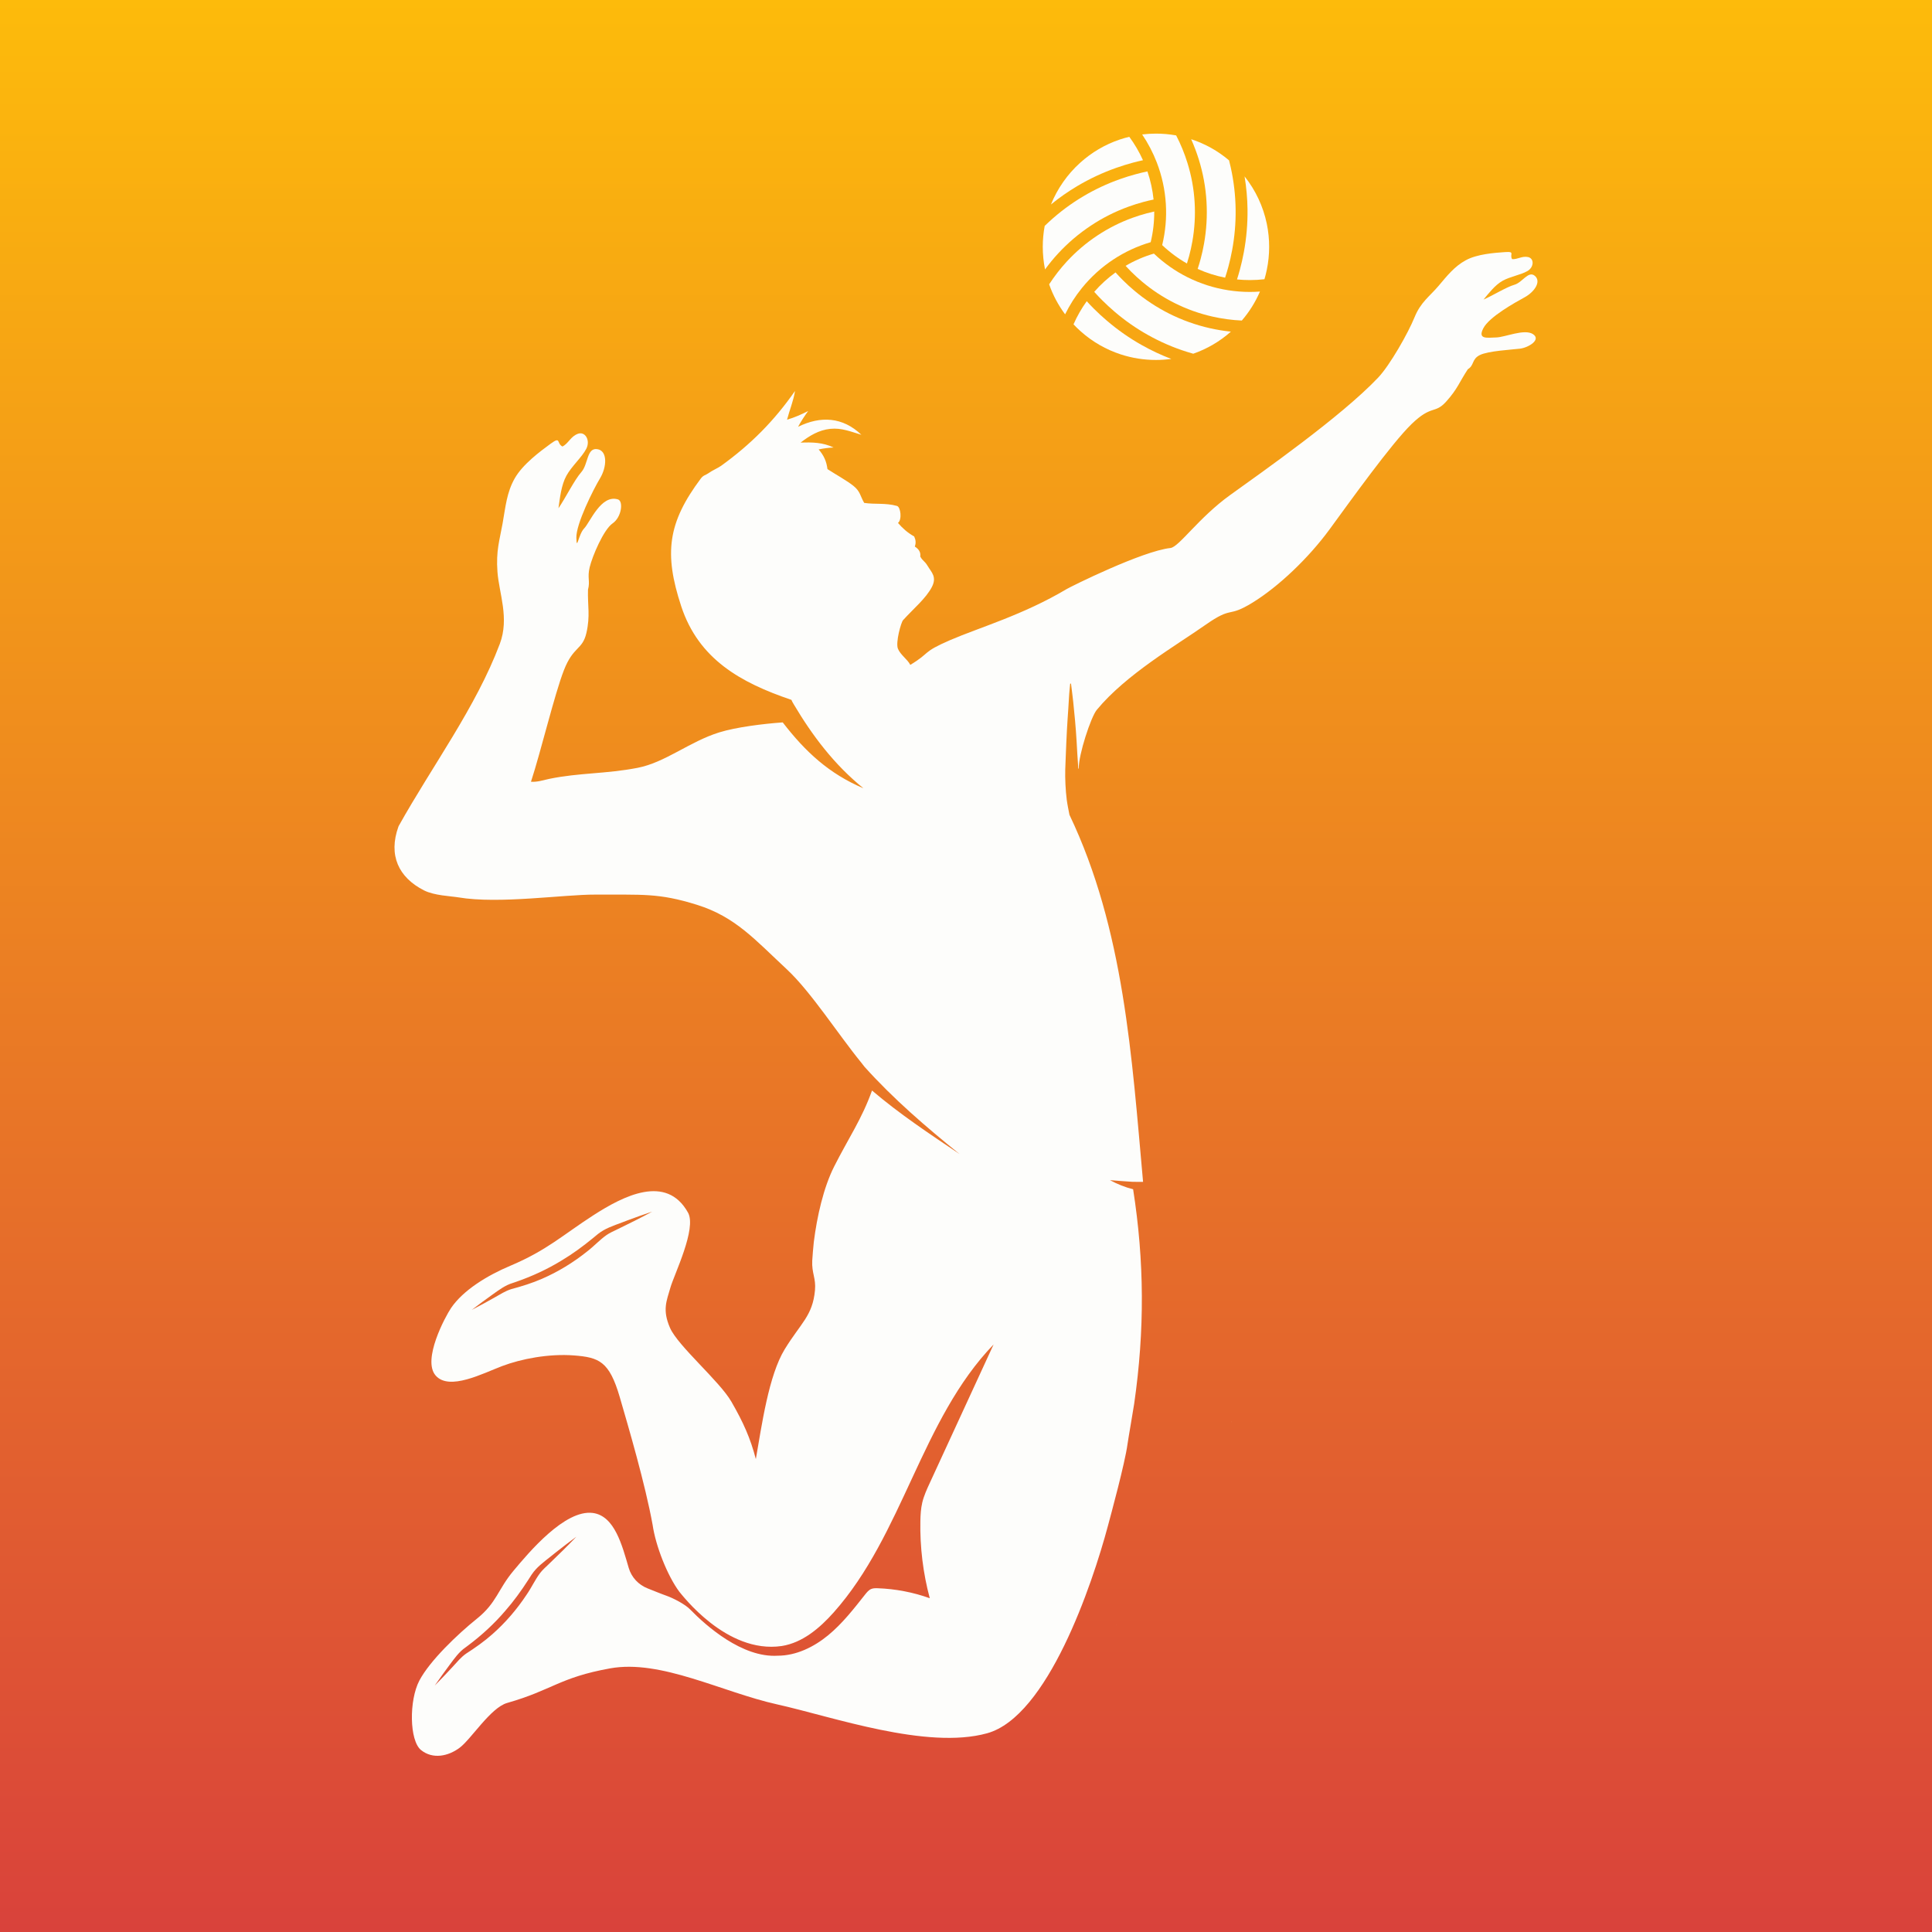 <?xml version="1.0" encoding="UTF-8"?>
<svg id="Layer_1" data-name="Layer 1" xmlns="http://www.w3.org/2000/svg" xmlns:xlink="http://www.w3.org/1999/xlink" viewBox="0 0 1024 1024">
  <rect x="0" y="0" width="1024" height="1024" fill="#333333" stroke="none"/>
  <defs>
    <style>
      .cls-1 {
        fill: #fdfdfb;
      }

      .cls-2 {
        fill: url(#linear-gradient);
      }
    </style>
    <linearGradient id="linear-gradient" x1="512" y1="0" x2="512" y2="1024" gradientUnits="userSpaceOnUse">
      <stop offset="0" stop-color="#fdbb0b"/>
      <stop offset="1" stop-color="#d9423b"/>
    </linearGradient>
  </defs>
  <rect class="cls-2" x="0" width="1024" height="1024"/>
  <path class="cls-1" d="m279.17,376.71h.1c.02-.07.05-.15.05-.22,0,0-.12.22-.15.22Zm15.49-12.83h.1s.02-.12.02-.17l-.12.17Zm1.43-1.26h.02v-.07l-.02.07Zm271.26,159.63v.12l.19-.15c-.07,0-.12.02-.19.02Zm9.03,37.63v.1l.07.07-.07-.17Zm12.92,21.76c.02.07.05.12.05.19h.02l-.07-.19Zm2.42,279.52s-.02.07-.02.12l.1-.17s-.05.02-.07.05Zm14.21-22.97v.05l.1-.12s-.07.05-.1.07Zm46.59-84.56l.07.1s.02-.12.05-.17c-.05.02-.07.05-.12.07Z"/>
  <g>
    <g>
      <path class="cls-1" d="m611.77,112.12c.04,5.44-.6,10.9-1.88,16.24-7.06,2.08-13.73,5.17-19.84,9.21-6.28,4.14-11.89,9.25-16.67,15.16-3.46,4.28-6.43,8.94-8.85,13.87-3.61-4.84-6.46-10.18-8.46-15.9,2.78-4.29,5.93-8.35,9.37-12.09,4.87-5.27,10.34-9.92,16.25-13.82,5.8-3.84,12.05-6.99,18.58-9.35,2.42-.89,4.92-1.67,7.43-2.34,1.34-.36,2.7-.69,4.06-.99Z"/>
      <path class="cls-1" d="m608.15,90.84c1.65,4.83,2.75,9.84,3.27,14.92-1.8.37-3.6.8-5.34,1.27-2.69.72-5.36,1.56-7.95,2.51-7,2.53-13.69,5.9-19.9,10.02-6.33,4.18-12.19,9.15-17.41,14.8-2.45,2.65-4.78,5.49-6.93,8.44-.79-3.92-1.2-7.95-1.2-11.98,0-3.71.34-7.43,1.02-11.09.75-.74,1.55-1.48,2.36-2.22,5.52-5.08,11.61-9.61,18.08-13.46,6.19-3.67,12.76-6.75,19.54-9.14,2.74-.97,5.58-1.86,8.44-2.62,1.95-.53,3.97-1.01,6.02-1.44Z"/>
      <path class="cls-1" d="m598.54,72.5c2.85,3.87,5.29,8.04,7.26,12.42-1.79.39-3.58.83-5.31,1.29-3.01.81-6.01,1.74-8.9,2.77-7.17,2.53-14.12,5.78-20.66,9.67-4.85,2.89-9.53,6.15-13.9,9.72,3.38-8.36,8.68-15.95,15.4-22.03,6.16-5.57,13.24-9.74,21.06-12.38,1.64-.55,3.34-1.04,5.05-1.45Z"/>
      <path class="cls-1" d="m576,159.66c1.23,1.35,2.49,2.67,3.76,3.94,2.21,2.21,4.51,4.34,6.86,6.33,5.81,4.97,12.1,9.37,18.7,13.06,4.95,2.79,10.15,5.22,15.48,7.25-2.69.36-5.42.55-8.13.55-6.38,0-12.66-1-18.67-2.96-7.81-2.56-14.92-6.64-21.11-12.12-1.36-1.21-2.68-2.49-3.91-3.8,1.89-4.31,4.25-8.43,7.01-12.26Z"/>
      <path class="cls-1" d="m591.25,144.38c1.22,1.37,2.48,2.7,3.76,3.98,1.99,1.99,4.06,3.89,6.15,5.64,5.68,4.79,11.94,8.92,18.59,12.26,6.79,3.41,14.02,5.99,21.5,7.69,3.65.82,7.4,1.44,11.15,1.83-5.88,5.19-12.59,9.13-19.96,11.7-1.07-.3-2.18-.63-3.39-1.01-7.16-2.25-14.1-5.26-20.64-8.94-6.24-3.49-12.2-7.65-17.7-12.36-2.22-1.89-4.4-3.91-6.5-6-1.46-1.45-2.88-2.96-4.25-4.49,3.37-3.86,7.17-7.32,11.29-10.29Z"/>
      <path class="cls-1" d="m611.59,134.41c5.34,5.08,11.35,9.31,17.89,12.57,6.78,3.38,14,5.68,21.46,6.85,3.79.6,7.66.9,11.5.9,1.78,0,3.57-.07,5.36-.2-2.39,5.56-5.62,10.73-9.61,15.37-5.24-.24-10.47-.95-15.56-2.1-6.98-1.58-13.73-3.99-20.06-7.17-6.21-3.12-12.06-6.97-17.37-11.45-1.95-1.63-3.88-3.41-5.75-5.27-.97-.97-1.94-1.98-2.87-3.01,4.7-2.76,9.74-4.94,15.01-6.49Z"/>
      <path class="cls-1" d="m612.68,70.82c3.58,0,7.18.32,10.71.95,2.42,4.66,4.42,9.55,5.96,14.52,2.13,6.81,3.42,13.86,3.83,20.96.41,6.94,0,13.94-1.22,20.79-.45,2.55-1.02,5.12-1.69,7.62-.36,1.34-.74,2.65-1.17,4-4.73-2.69-9.14-5.97-13.12-9.75,1.73-7.16,2.39-14.48,1.94-21.78-.46-7.56-2.08-14.97-4.8-22.02-2.02-5.22-4.62-10.21-7.75-14.85,2.42-.29,4.87-.44,7.31-.44Z"/>
      <path class="cls-1" d="m631.34,73.78c7.39,2.42,14.14,6.18,20.08,11.21.3,1.15.59,2.37.9,3.74,1.62,7.31,2.5,14.83,2.59,22.35.09,7.2-.54,14.45-1.86,21.54-.54,2.91-1.19,5.81-1.95,8.62-.54,2-1.13,4-1.77,5.93-5-.98-9.89-2.54-14.55-4.63.59-1.78,1.1-3.51,1.57-5.25.72-2.67,1.33-5.41,1.81-8.14,1.31-7.34,1.75-14.83,1.31-22.26-.44-7.61-1.83-15.16-4.11-22.46-1.12-3.6-2.47-7.17-4.02-10.65Z"/>
      <path class="cls-1" d="m659.64,93.48c5.84,7.33,9.9,15.98,11.79,25.12.83,3.98,1.25,8.09,1.25,12.21s-.42,8.22-1.25,12.2c-.34,1.69-.77,3.36-1.25,4.99-2.56.3-5.16.45-7.73.45-2.26,0-4.55-.12-6.81-.34.55-1.73,1.07-3.49,1.54-5.24.8-2.97,1.49-6.03,2.06-9.1,1.4-7.49,2.06-15.15,1.97-22.76-.07-5.86-.6-11.74-1.56-17.52Z"/>
    </g>
    <path class="cls-1" d="m812.49,177.08c-4.54-2.95-14.83,1.68-19.46,1.78-4.63.09-10,1.25-6.85-4.85,3.13-6.1,16.84-13.66,21.96-16.47,5.12-2.82,8.86-8.24,5.42-11.28-3.46-3.04-6.59,3.44-10.87,4.66-4.28,1.21-11.67,5.84-16.39,7.85,2.88-3.47,6.09-7.67,10.1-9.94,4.02-2.27,9.76-3.13,13.26-5.22,3.48-2.08,3.51-6.67.26-7.36-3.26-.7-5.55,1.32-8.46,1.1-1.59-2.51,1.87-4.13-3.74-3.74-5.62.39-14.79,1.04-20.79,4.31-6,3.25-9.88,8.18-14.52,13.67-4.64,5.49-9.41,8.5-12.7,16.64-3.3,8.13-12.9,25.21-19.32,31.98-19.71,20.76-61.6,50.08-78.36,62.15-16.78,12.08-27.15,27.6-31.67,28.09-15.01,1.64-52.86,20.48-54.95,21.73-23.01,13.72-46.39,20.43-61.79,27.08-15.39,6.67-10.06,6.47-21.13,13.13-1.56-3-5.22-5.27-6.56-8.55-1.33-3.29,1.63-13.95,2.72-15.15,5.79-6.37,12.01-11.41,15.23-17.5,2.84-5.39-.22-7.91-2.06-11.01-1.84-3.11-2.62-2.61-4.06-5.21.34-2.39-.86-3.97-2.88-5.29.67-1.93.5-3.51-.34-5.35-3.38-1.9-5.98-4.15-8.59-7.16,2.22-1.68,1.47-8.46-.55-9.02-6.19-1.7-11.44-.72-17.35-1.6-2.09-3.5-2.01-6.07-5.67-9-3.65-2.93-9.58-6.14-13.8-8.91-.52-4.18-1.95-7.29-4.68-10.43,2.63-.57,5.25-.89,7.93-1.03-5.74-2.72-11.26-2.81-17.5-2.58,4.75-3.68,9.72-6.68,15.75-7.3,6.01-.62,10.9,1.5,16.48,3.15-9.83-9.44-21.55-10.15-33.55-4.24,1.56-2.94,3.39-5.66,5.34-8.36-3.64,1.83-7.27,3.47-11.19,4.59,1.33-5.12,3.4-9.96,4.22-15.22-11.03,15.82-23.33,28.22-39.12,39.63-1.69,1.23-4.76,2.48-6.86,4.02-1.28.94-2.54.89-3.95,2.77-17.48,23.38-19.63,39.61-10.38,67.7,9.25,28.08,31.57,40.5,58.22,49.54.21.03.13.06.27.21.01.04.03.08.05.13.34.79.09.35,1.17,2.19,9.8,16.51,21.47,31.97,36.86,44.39-18.18-7.69-30.75-19.32-42.77-34.91-10.19.71-24.62,2.49-33.64,5.29-15.8,4.91-28.54,15.93-43.29,18.79-16.71,3.25-30.9,2.57-46.73,5.83-3.78.79-6.22,1.75-9.78,1.55,5.29-16.16,12.45-46.27,17.46-59.13,5-12.85,9.81-10.58,11.93-19.76,2.1-9.18.58-14.32.84-22.93,1.23-4.63-.46-6.22.89-11.89,1.35-5.69,7.34-19.93,12.15-23.24,4.81-3.31,5.79-11.79,2.84-12.7-8.99-2.8-14.79,12.14-17.91,15.36-3.12,3.24-3.92,12.36-4.14,5-.21-7.34,8.99-25.63,12.57-31.58,3.6-5.95,4.09-14.63-1.51-15.42-5.61-.81-4.72,7.97-8.41,12.14-3.69,4.17-8.5,13.92-12.14,19.19.8-5.56,1.46-12.17,4.2-17.22,2.75-5.04,8.22-9.81,10.54-14.28,2.31-4.45-.53-9.39-4.41-7.98-3.89,1.41-4.97,5.07-8.18,6.76-3.3-1.6-.62-5.65-6.31-1.48-5.69,4.17-14.77,10.9-19.01,18.34-4.24,7.45-4.85,14.93-6.45,23.96-1.61,9.04-3.53,14.34-2.71,25.65.84,11.3,6.4,24.44,1.25,38.12-12.7,33.71-35.85,64.73-53.59,96.53-.04.09-.12.24-.15.35-5.44,15.13.04,26.92,13.57,33.79,5.48,2.77,14.2,3.02,18.24,3.7,21.51,3.65,55.84-1.56,72.6-1.47,24.85.14,33.35-.98,53.79,5.4,20.43,6.38,30.8,18.53,47.62,34.16,12.85,11.96,27.34,34.62,39.49,49.49.04.05.18.23.26.32.09.1.44.62.62.81.19.21.62.8.75.95.13.15.06.06.13.17,15.4,17.11,32.45,31.73,50.3,46.18-15.88-10.68-31.73-21.16-46.35-33.64-5.38,15.09-12.54,25.37-20.07,40.28-5.66,11.22-9.09,26.49-10.79,40.03-.24,1.97-.75,8.34-.83,9.91-.31,6.67,2.04,9.2,1.46,15.63-1.23,13.59-7.53,17.39-16.03,31.26-8.51,13.89-12.15,40.17-15.32,58.24-2.88-11.07-6.62-19.44-12.95-30.42-6.33-10.98-28.33-29.51-32.53-39.12-4.19-9.6-1.78-14.34.19-21.32,1.99-6.98,14.04-31.33,9.35-39.76-11.48-20.64-34.24-8.89-50.3,1.47-16.06,10.36-24.47,18.49-43.95,26.71-11.97,5.04-24.92,12.85-31.38,22.42-3.04,4.51-15.35,27.38-8.16,35.7,7.18,8.33,25.14-1.15,35.26-4.98,10.11-3.82,24.7-6.66,38.05-5.64,13.35,1.03,18.75,3.1,24.29,22.07,4.59,15.78,13.48,46.01,17.41,67.66,1.64,11.29,7.8,26.91,14.12,35.46,1.28,1.4,24.9,33.1,54.28,28.83,11.04-1.72,20.15-9.47,27.58-17.81,36.82-41.37,46.31-102.17,84.76-142.03-11.28,24.48-22.56,48.96-33.84,73.44-1.56,3.38-3.13,6.79-3.98,10.42-.75,3.2-.93,6.51-.99,9.8-.26,13.76,1.42,27.55,4.98,40.84-8.86-3.17-18.21-4.96-27.61-5.29-1.14-.04-2.33-.05-3.39.38-1.35.55-2.31,1.74-3.22,2.88-6.07,7.68-12.12,15.49-19.68,21.7-7.56,6.21-16.89,10.78-26.68,10.8-18.86,1.17-37.98-15.85-46.41-24.5-2.84-2.91-9.17-6.08-12.53-7.27-2.97-1.04-6.5-2.53-10.03-3.91-4.85-1.9-8.56-5.89-10.02-10.87-3.46-11.78-7.42-27.61-19.05-29.11-14.78-1.9-33.8,20.82-42.03,30.66-8.24,9.83-8.87,16.93-19.28,25.3-10.42,8.37-25.01,22.34-30.57,32.82-5.56,10.5-5.35,31.92.88,36.91,6.22,4.99,14.41,3.28,20.47-1.26,6.05-4.53,16.4-21.23,25.14-23.72,23.99-6.84,27.69-13.49,54.61-18.34,26.92-4.86,59.35,12.63,88.56,19.11,29.21,6.5,79.16,24.16,111.22,15.3,32.07-8.86,55.66-78.57,64.08-110.06,1.48-5.52,8.99-33.11,10.32-43.02.45-3.3,3.15-18.61,3.57-21.63,5.61-38.97,5.4-75.51-.57-113.64-4.33-1.06-8.34-2.72-12.29-4.82,3.89.32,7.78.63,11.67.86.09,0,.21.01.28.01,1.88.06,3.74.05,5.61.04-5.95-66.02-10.01-133.79-39.01-194.54-.26-1.29-.53-2.58-.76-3.88-.23-1.3-.52-2.79-.68-4.09-.64-5.13-.92-11.13-.79-16.06.13-4.93.43-10.03.57-14.39.14-4.36.48-8.86.68-12.43.21-3.59.52-6.96.62-9.58.12-2.61.31-4.67.45-6.22.14-1.55.17-1.63.24-2.37.08-.75-.03-.4.24-.5.26-.1.23-.18.27.19.53,4.1.55,4.17,1.15,9.43.58,5.26,1.43,14.37,1.81,21.23.19,3.46.55,9.89.86,13.77,0,.13-.19.97.28.18-.13-7.08,6.38-27.08,9.52-30.89,15.48-18.79,42.31-34.31,57.42-44.93,15.1-10.61,11.43-3.48,25.2-11.96,13.79-8.49,29.61-23.58,40.73-38.73,11.1-15.17,32.84-45.55,43.54-55.91,10.7-10.36,12.24-5.12,18.33-11.9,6.1-6.8,6.95-10.29,11.48-17.15,3.46-2.01,1.92-5.31,6.38-7.51,4.48-2.19,16.71-2.82,21.23-3.37,4.5-.55,11.43-4.75,6.89-7.71Zm-485.18,474.43c-1.79.88-4.26,1.97-5.86,3.11-3.56,2.5-6.8,6.05-10.34,8.74-7.25,5.79-15.23,10.68-23.74,14.38-5.29,2.32-10.79,4.02-16.35,5.51-3.2.99-5.93,2.8-8.91,4.46-4,2.23-7.98,4.48-12.07,6.56,3.62-2.82,7.34-5.48,11.04-8.16,3.26-2.32,6.72-4.94,10.69-6.11l1.6-.54c8.5-2.94,16.7-6.71,24.36-11.41,5.78-3.46,11.25-7.47,16.46-11.75,1.74-1.47,3.64-3.1,5.67-4.23,3.59-2.08,9.03-3.74,12.86-5.3,4.29-1.57,8.59-3.16,12.95-4.58-5.79,3.16-12.38,6.42-18.35,9.32Zm-36.42,177.49c-1.44,1.38-3.46,3.19-4.63,4.75-2.62,3.47-4.62,7.84-7.17,11.49-5.12,7.74-11.22,14.84-18.18,20.97-4.32,3.83-9.04,7.13-13.88,10.25-2.75,1.93-4.8,4.48-7.12,6.99-3.12,3.34-6.24,6.69-9.48,9.93,2.58-3.78,5.3-7.47,8.01-11.14,2.4-3.21,4.88-6.76,8.31-9.09l1.35-1.01c7.2-5.4,13.84-11.5,19.68-18.34,4.45-5.07,8.42-10.55,12.07-16.22,1.2-1.93,2.51-4.06,4.11-5.78,2.76-3.07,7.43-6.32,10.61-8.98,3.6-2.81,7.2-5.64,10.91-8.33-4.54,4.8-9.82,9.92-14.6,14.51Z"/>
  </g>
</svg>